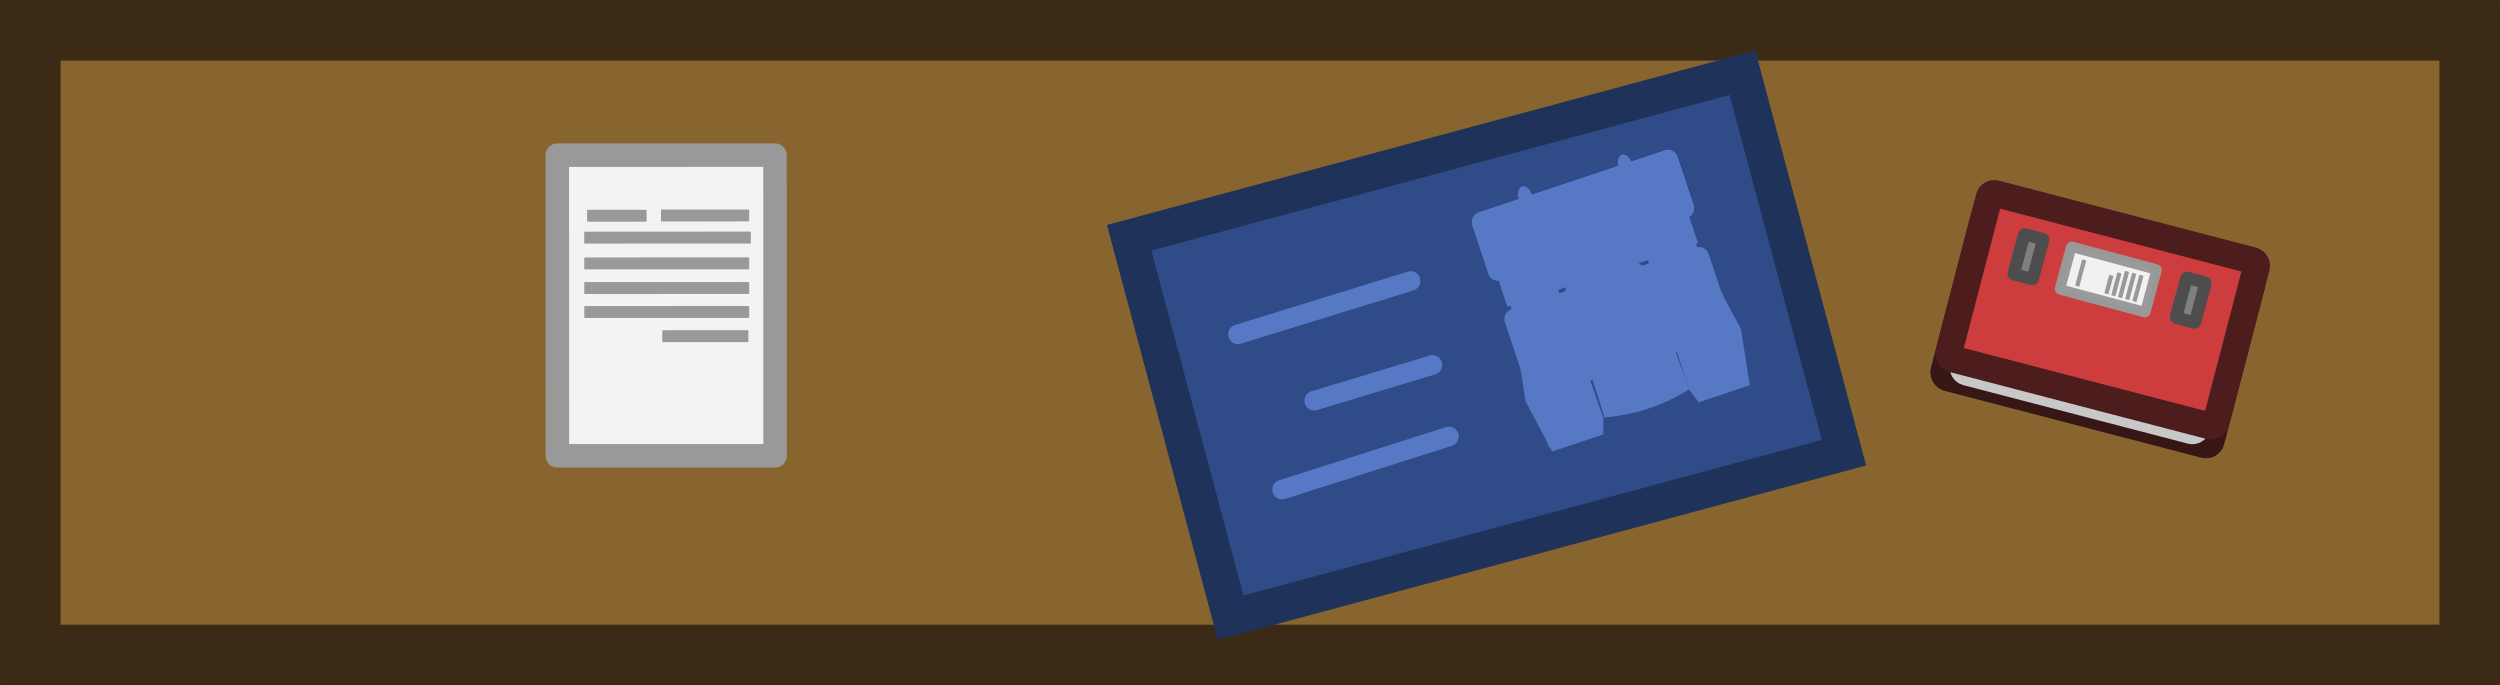 <svg xmlns="http://www.w3.org/2000/svg" width="482.265" height="132.196" viewBox="0 0 127.599 34.977"><path d="M-1503.268 3906.399h124.507v31.884h-124.507z" style="fill:#88642f;fill-opacity:1;stroke:#3b2a15;stroke-width:3.093;stroke-linecap:butt;stroke-dasharray:none;stroke-opacity:1" transform="matrix(1 0 0 -1 1504.815 3939.83)"/><g transform="scale(1 -1) rotate(75 -138.417 150.48)"><rect width="8.719" height="14.096" x="232.978" y="121.221" rx=".263" ry=".283" style="fill:none;fill-opacity:1;stroke:#371616;stroke-width:1.37;stroke-linecap:round;stroke-linejoin:round;stroke-miterlimit:4;stroke-dasharray:none;stroke-opacity:1" transform="rotate(-179.599)"/><rect width="4.357" height="12.363" x="236.831" y="122.093" rx=".266" ry=".252" style="fill:#30839e;fill-opacity:1;stroke:#c8c8c8;stroke-width:1.342;stroke-linecap:round;stroke-linejoin:round;stroke-miterlimit:4;stroke-dasharray:none;stroke-opacity:1" transform="rotate(-179.599)"/><rect width="8.719" height="14.096" x="231.985" y="121.221" rx=".265" ry=".264" style="fill:#ce3d3d;fill-opacity:1;stroke:#4d1d1d;stroke-width:1.37;stroke-linecap:round;stroke-linejoin:round;stroke-miterlimit:4;stroke-dasharray:none;stroke-opacity:1" transform="rotate(-179.599)"/><rect width="2.112" height="1.006" x="-234.859" y="-126.067" rx=".033" ry=".033" style="opacity:.985;fill:gray;fill-opacity:1;stroke:#4d4d4d;stroke-width:.634;stroke-linecap:round;stroke-linejoin:round;stroke-dasharray:none;stroke-opacity:1;stop-color:#000"/><rect width="2.112" height="1.006" x="-234.859" y="-134.641" rx=".033" ry=".033" style="opacity:.985;fill:gray;fill-opacity:1;stroke:#4d4d4d;stroke-width:.634;stroke-linecap:round;stroke-linejoin:round;stroke-dasharray:none;stroke-opacity:1;stop-color:#000"/><rect width="2.257" height="4.513" x="-235.001" y="-132.055" rx=".033" ry=".033" style="opacity:.985;fill:#f3f3f3;fill-opacity:1;stroke:#999;stroke-width:.534;stroke-linecap:round;stroke-linejoin:round;stroke-dasharray:none;stroke-opacity:1;stop-color:#000"/><rect width=".975" height=".218" x="-234.605" y="129.785" rx=".033" ry=".033" style="fill:#999;fill-opacity:1;stroke:none;stroke-width:.337;stroke-linecap:round;stroke-linejoin:round;stroke-miterlimit:5;stroke-dasharray:none;stroke-opacity:1;paint-order:fill markers stroke" transform="matrix(1 0 0 -1 0 0)"/><rect width="1.213" height=".218" x="-234.61" y="130.153" rx=".033" ry=".033" style="fill:#999;fill-opacity:1;stroke:none;stroke-width:.375;stroke-linecap:round;stroke-linejoin:round;stroke-miterlimit:5;stroke-dasharray:none;stroke-opacity:1;paint-order:fill markers stroke" transform="matrix(1 0 0 -1 0 0)"/><rect width="1.389" height=".218" x="-234.614" y="130.51" rx=".033" ry=".033" style="fill:#999;fill-opacity:1;stroke:none;stroke-width:.402;stroke-linecap:round;stroke-linejoin:round;stroke-miterlimit:5;stroke-dasharray:none;stroke-opacity:1;paint-order:fill markers stroke" transform="matrix(1 0 0 -1 0 0)"/><rect width="1.389" height=".218" x="-234.614" y="130.887" rx=".033" ry=".033" style="fill:#999;fill-opacity:1;stroke:none;stroke-width:.402;stroke-linecap:round;stroke-linejoin:round;stroke-miterlimit:5;stroke-dasharray:none;stroke-opacity:1;paint-order:fill markers stroke" transform="matrix(1 0 0 -1 0 0)"/><rect width="1.389" height=".218" x="-234.614" y="131.27" rx=".033" ry=".033" style="fill:#999;fill-opacity:1;stroke:none;stroke-width:.402;stroke-linecap:round;stroke-linejoin:round;stroke-miterlimit:5;stroke-dasharray:none;stroke-opacity:1;paint-order:fill markers stroke" transform="matrix(1 0 0 -1 0 0)"/><rect width="1.389" height=".218" x="-234.614" y="128.246" rx=".033" ry=".033" style="fill:#999;fill-opacity:1;stroke:none;stroke-width:.402;stroke-linecap:round;stroke-linejoin:round;stroke-miterlimit:5;stroke-dasharray:none;stroke-opacity:1;paint-order:fill markers stroke" transform="matrix(1 0 0 -1 0 0)"/></g><g transform="rotate(179.984 1430.322 -109.08)"><path d="M2821.12-241.035h11.113v15.346h-11.113z" style="fill:#f3f3f3;fill-opacity:1;stroke:#999;stroke-width:1.2;stroke-linecap:round;stroke-linejoin:round;stroke-dasharray:none;stroke-opacity:1;stop-color:#000"/><rect width="4.397" height=".608" x="2822.481" y="-235.233" rx=".033" ry=".033" style="fill:#999;fill-opacity:1;stroke:none;stroke-width:1.194;stroke-linecap:round;stroke-linejoin:round;stroke-miterlimit:5;stroke-dasharray:none;stroke-opacity:1;paint-order:fill markers stroke"/><rect width="8.419" height=".608" x="2822.439" y="-233.998" rx=".033" ry=".033" style="fill:#999;fill-opacity:1;stroke:none;stroke-width:1.194;stroke-linecap:round;stroke-linejoin:round;stroke-miterlimit:5;stroke-dasharray:none;stroke-opacity:1;paint-order:fill markers stroke"/><rect width="8.419" height=".608" x="2822.439" y="-232.774" rx=".033" ry=".033" style="fill:#999;fill-opacity:1;stroke:none;stroke-width:1.194;stroke-linecap:round;stroke-linejoin:round;stroke-miterlimit:5;stroke-dasharray:none;stroke-opacity:1;paint-order:fill markers stroke"/><rect width="8.419" height=".608" x="2822.439" y="-231.517" rx=".033" ry=".033" style="fill:#999;fill-opacity:1;stroke:none;stroke-width:1.194;stroke-linecap:round;stroke-linejoin:round;stroke-miterlimit:5;stroke-dasharray:none;stroke-opacity:1;paint-order:fill markers stroke"/><rect width="8.506" height=".608" x="2822.353" y="-230.201" rx=".033" ry=".033" style="fill:#999;fill-opacity:1;stroke:none;stroke-width:1.194;stroke-linecap:round;stroke-linejoin:round;stroke-miterlimit:5;stroke-dasharray:none;stroke-opacity:1;paint-order:fill markers stroke"/><rect width="4.5" height=".608" x="2822.44" y="-229.073" rx=".033" ry=".033" style="fill:#999;fill-opacity:1;stroke:none;stroke-width:1.194;stroke-linecap:round;stroke-linejoin:round;stroke-miterlimit:5;stroke-dasharray:none;stroke-opacity:1;paint-order:fill markers stroke"/><rect width="3.039" height=".608" x="2827.689" y="-229.085" rx=".033" ry=".033" style="fill:#999;fill-opacity:1;stroke:none;stroke-width:1.194;stroke-linecap:round;stroke-linejoin:round;stroke-miterlimit:5;stroke-dasharray:none;stroke-opacity:1;paint-order:fill markers stroke" transform="skewX(.004)"/></g><g transform="scale(-1 1) rotate(20 -445.58 -8060.959)"><path d="M2744.408-635.302h11.113v15.346h-11.113z" style="fill:#f3f3f3;fill-opacity:1;stroke:#999;stroke-width:1.2;stroke-linecap:round;stroke-linejoin:round;stroke-dasharray:none;stroke-opacity:1;stop-color:#000"/><rect width="4.397" height=".608" x="2745.752" y="-633.428" rx=".033" ry=".033" style="fill:#999;fill-opacity:1;stroke:none;stroke-width:1.194;stroke-linecap:round;stroke-linejoin:round;stroke-miterlimit:5;stroke-dasharray:none;stroke-opacity:1;paint-order:fill markers stroke"/><rect width="8.419" height=".608" x="2745.728" y="-631.955" rx=".033" ry=".033" style="fill:#999;fill-opacity:1;stroke:none;stroke-width:1.194;stroke-linecap:round;stroke-linejoin:round;stroke-miterlimit:5;stroke-dasharray:none;stroke-opacity:1;paint-order:fill markers stroke"/><rect width="3.438" height=".608" x="2745.727" y="-629.357" rx=".033" ry=".033" style="fill:#999;fill-opacity:1;stroke:none;stroke-width:1.194;stroke-linecap:round;stroke-linejoin:round;stroke-miterlimit:5;stroke-dasharray:none;stroke-opacity:1;paint-order:fill markers stroke"/><rect width="8.419" height=".608" x="2745.744" y="-630.669" rx=".033" ry=".033" style="fill:#999;fill-opacity:1;stroke:none;stroke-width:1.194;stroke-linecap:round;stroke-linejoin:round;stroke-miterlimit:5;stroke-dasharray:none;stroke-opacity:1;paint-order:fill markers stroke"/></g><path d="M-384.543 4149.361h32.403v20.076h-32.403z" style="fill:#2f4b88;fill-opacity:1;stroke:#1f325a;stroke-width:1.852;stroke-linecap:butt;stroke-dasharray:none;stroke-opacity:1" transform="matrix(.966 -.26 -.258 -.966 1504.815 3939.83)"/><g stroke-miterlimit="10" data-paper-data="{&quot;isPaintingLayer&quot;:true}" style="mix-blend-mode:normal;fill:#5779c5;fill-opacity:1;stroke:none;stroke-width:1.222" transform="matrix(.057 -.019 -.019 -.057 71.818 29.754)"><path d="m202.502 79.903-4.551-12.88h-45.748l-7.903 47.531 14.89 88.175h41.333z" style="fill:#5779c5;fill-opacity:1;stroke:none;stroke-width:11.12;stroke-linecap:round;stroke-linejoin:round;stroke-miterlimit:2;stroke-dasharray:none;stroke-opacity:1"/><path d="m279.025 80.273 4.552-12.881h45.748l7.903 47.532-14.89 88.174h-41.333z" style="mix-blend-mode:normal;fill:#5779c5;fill-opacity:1;stroke:none;stroke-width:11.12;stroke-linecap:round;stroke-linejoin:round;stroke-miterlimit:2;stroke-dasharray:none;stroke-opacity:1"/><g style="mix-blend-mode:normal;fill:#5779c5;fill-opacity:1;stroke:none;stroke-width:1.222"><path d="m240.133 170.16-36.741-6.79-8.824 14.904 45.565 72.33 45.566-72.33-8.824-14.904z" style="fill:#5779c5;fill-opacity:1;stroke:none;stroke-width:11.12;stroke-linecap:round;stroke-linejoin:round;stroke-miterlimit:2;stroke-dasharray:none;stroke-opacity:1" transform="translate(0 -3.704)"/><path d="m239.546 170.16-36.154-6.79-8.824 14.904 45.565 17.566 45.566-17.566-9.411-14.904z" style="fill:#5779c5;fill-opacity:1;stroke:none;stroke-width:11.12;stroke-linecap:round;stroke-linejoin:round;stroke-miterlimit:2;stroke-dasharray:none;stroke-opacity:1" transform="translate(0 -3.704)"/><path d="m240.133 170.16-36.741-6.79-8.824 14.904 45.565 72.33 45.566-72.33-8.824-14.904z" style="mix-blend-mode:normal;fill:#5779c5;fill-opacity:1;stroke:none;stroke-width:11.12;stroke-linecap:round;stroke-linejoin:round;stroke-miterlimit:2;stroke-dasharray:none;stroke-opacity:1" transform="translate(0 -3.704)"/></g><path d="M241.394 209.996v-78.933M203.986 98.263l.222 17.99 37.186 14.81 37.409-32.284.222-18.506h-75.261z" style="fill:#5779c5;fill-opacity:1;stroke:none;stroke-width:11.12;stroke-linecap:round;stroke-linejoin:round;stroke-miterlimit:2;stroke-dasharray:none;stroke-opacity:1"/><path d="m204.208 116.252-.444-35.98c26.804-6.3 51.774-5.833 75.261 0l-.444 37.014-37.187 13.777z" style="fill:#5779c5;fill-opacity:1;stroke:none;stroke-width:11.12;stroke-linecap:round;stroke-linejoin:round;stroke-miterlimit:2;stroke-dasharray:none;stroke-opacity:1"/><path d="m209.585 110.706-.38-27.369c22.928-4.792 44.288-4.437 64.38 0l-.38 28.155-31.81 10.48z" style="mix-blend-mode:normal;fill:#5779c5;fill-opacity:1;stroke:none;stroke-width:8.97;stroke-linecap:round;stroke-linejoin:round;stroke-miterlimit:2;stroke-dasharray:none;stroke-opacity:1"/><ellipse cx="241.394" cy="100.924" rx="15.1" ry="7.827" style="fill:#5779c5;fill-opacity:1;stroke:none;stroke-width:11.12;stroke-linecap:round;stroke-linejoin:round;stroke-miterlimit:2;stroke-dasharray:none;stroke-opacity:1"/><path d="m204.208 116.252 37.186 14.811v78.933l-36.741-46.257z" style="fill:#5779c5;fill-opacity:1;stroke:none;stroke-width:11.12;stroke-linecap:round;stroke-linejoin:round;stroke-miterlimit:2;stroke-dasharray:none;stroke-opacity:1"/><path d="m277.993 116.252-37.186 14.811v78.933l36.742-46.257z" style="mix-blend-mode:normal;fill:#5779c5;fill-opacity:1;stroke:none;stroke-width:11.12;stroke-linecap:round;stroke-linejoin:round;stroke-miterlimit:2;stroke-dasharray:none;stroke-opacity:1"/><ellipse cx="223.532" cy="153.501" rx="6.211" ry="14.707" style="fill:#5779c5;fill-opacity:1;stroke:none;stroke-width:5.671;stroke-linecap:round;stroke-linejoin:round;stroke-miterlimit:2;stroke-dasharray:none;stroke-opacity:1"/><ellipse cx="257.416" cy="153.501" rx="6.211" ry="14.707" style="mix-blend-mode:normal;fill:#5779c5;fill-opacity:1;stroke:none;stroke-width:5.671;stroke-linecap:round;stroke-linejoin:round;stroke-miterlimit:2;stroke-dasharray:none;stroke-opacity:1"/><g style="fill:#5779c5;fill-opacity:1;stroke:none;stroke-width:1.222" transform="translate(23.205 -124.95)"><rect width="183.651" height="60.305" x="125.498" y="343.976" rx="8.156" ry="8.156" style="fill:#5779c5;fill-opacity:1;stroke:none;stroke-width:11.12;stroke-linecap:round;stroke-linejoin:round;stroke-miterlimit:2;stroke-dasharray:none;stroke-opacity:1"/><rect width="182.732" height="19.258" x="125.498" y="343.976" rx="8.156" ry="8.156" style="fill:#5779c5;fill-opacity:1;stroke:none;stroke-width:11.12;stroke-linecap:round;stroke-linejoin:round;stroke-miterlimit:2;stroke-dasharray:none;stroke-opacity:1"/><rect width="182.732" height="19.258" x="125.958" y="383.757" rx="8.156" ry="8.156" style="mix-blend-mode:normal;fill:#5779c5;fill-opacity:1;stroke:none;stroke-width:11.12;stroke-linecap:round;stroke-linejoin:round;stroke-miterlimit:2;stroke-dasharray:none;stroke-opacity:1"/><rect width="182.732" height="19.258" x="125.958" y="353.605" rx="8.156" ry="8.156" style="mix-blend-mode:normal;fill:#5779c5;fill-opacity:1;stroke:none;stroke-width:11.12;stroke-linecap:round;stroke-linejoin:round;stroke-miterlimit:2;stroke-dasharray:none;stroke-opacity:1"/><rect width="182.732" height="38.516" x="125.958" y="353.605" rx="8.156" ry="8.156" style="mix-blend-mode:normal;fill:#5779c5;fill-opacity:1;stroke:none;stroke-width:15.727;stroke-linecap:round;stroke-linejoin:round;stroke-miterlimit:2;stroke-dasharray:none;stroke-opacity:1"/><rect width="182.732" height="19.258" x="125.958" y="363.867" rx="8.156" ry="8.156" style="mix-blend-mode:normal;fill:#5779c5;fill-opacity:1;stroke:none;stroke-width:11.12;stroke-linecap:round;stroke-linejoin:round;stroke-miterlimit:2;stroke-dasharray:none;stroke-opacity:1"/><rect width="183.651" height="60.305" x="125.498" y="343.976" rx="8.156" ry="8.156" style="mix-blend-mode:normal;fill:#5779c5;fill-opacity:1;stroke:none;stroke-width:11.12;stroke-linecap:round;stroke-linejoin:round;stroke-miterlimit:2;stroke-dasharray:none;stroke-opacity:1"/><rect width="11.506" height="79.012" x="170.044" y="334.623" rx="8.156" ry="8.156" style="fill:#5779c5;fill-opacity:1;stroke:none;stroke-width:5.671;stroke-linecap:round;stroke-linejoin:round;stroke-miterlimit:2;stroke-dasharray:none;stroke-opacity:1"/><rect width="11.506" height="79.012" x="259.086" y="333.357" rx="8.156" ry="8.156" style="mix-blend-mode:normal;fill:#5779c5;fill-opacity:1;stroke:none;stroke-width:5.671;stroke-linecap:round;stroke-linejoin:round;stroke-miterlimit:2;stroke-dasharray:none;stroke-opacity:1"/></g><g style="fill:#5779c5;fill-opacity:1;stroke:none;stroke-width:1.222"><path d="m189.057 119.684-37.002-6.557v37.593c.56 2.703 10.112 2.67 12.241 2.863h49.522c2.13-.192 11.682-.16 12.241-2.863v-37.593z" style="mix-blend-mode:normal;fill:#5779c5;fill-opacity:1;stroke:none;stroke-width:5.671;stroke-linecap:round;stroke-linejoin:round;stroke-miterlimit:2;stroke-dasharray:none;stroke-opacity:1" transform="translate(2.948 94.33)"/><path d="m189.057 120.183-37.002.227v30.31c.56 2.703 10.112 2.67 12.241 2.863h49.522c2.13-.192 11.682-.16 12.241-2.863v-30.31z" style="mix-blend-mode:normal;fill:#5779c5;fill-opacity:1;stroke:none;stroke-width:5.671;stroke-linecap:round;stroke-linejoin:round;stroke-miterlimit:2;stroke-dasharray:none;stroke-opacity:1" transform="matrix(.779 0 0 .898 44.528 104.158)"/><path d="m189.057 120.183-37.002.227v15.745c.56 2.703 10.112 9.954 12.241 10.145 10.88 1.805 19.078 2.604 24.761 2.46 5.684.144 13.882-.655 24.761-2.46 2.13-.191 11.682-7.442 12.241-10.145V120.41z" style="mix-blend-mode:normal;fill:#5779c5;fill-opacity:1;stroke:none;stroke-width:5.671;stroke-linecap:round;stroke-linejoin:round;stroke-miterlimit:2;stroke-dasharray:none;stroke-opacity:1" transform="translate(2.948 75.31)"/><rect width="10.677" height="19.977" x="187.465" y="210.476" rx="8.156" ry="8.156" style="mix-blend-mode:normal;fill:#5779c5;fill-opacity:1;stroke:none;stroke-width:5.671;stroke-linecap:round;stroke-linejoin:round;stroke-miterlimit:2;stroke-dasharray:none;stroke-opacity:1"/></g><g style="fill:#5779c5;fill-opacity:1;stroke:none;stroke-width:1.222" transform="translate(7.282)"><path d="m189.057 119.684-37.002-6.557v37.593c.56 2.703 10.112 2.67 12.241 2.863h49.522c2.13-.192 11.682-.16 12.241-2.863v-37.593z" style="mix-blend-mode:normal;fill:#5779c5;fill-opacity:1;stroke:none;stroke-width:5.671;stroke-linecap:round;stroke-linejoin:round;stroke-miterlimit:2;stroke-dasharray:none;stroke-opacity:1" transform="translate(92.36 94.33)"/><path d="m189.057 120.183-37.002.227v30.31c.56 2.703 10.112 2.67 12.241 2.863h49.522c2.13-.192 11.682-.16 12.241-2.863v-30.31z" style="mix-blend-mode:normal;fill:#5779c5;fill-opacity:1;stroke:none;stroke-width:5.671;stroke-linecap:round;stroke-linejoin:round;stroke-miterlimit:2;stroke-dasharray:none;stroke-opacity:1" transform="matrix(.779 0 0 .898 133.94 104.158)"/><path d="m189.057 120.183-37.002.227v15.745c.56 2.703 10.112 9.954 12.241 10.145 10.88 1.805 19.078 2.604 24.761 2.46 5.684.144 13.882-.655 24.761-2.46 2.13-.191 11.682-7.442 12.241-10.145V120.41z" style="mix-blend-mode:normal;fill:#5779c5;fill-opacity:1;stroke:none;stroke-width:5.671;stroke-linecap:round;stroke-linejoin:round;stroke-miterlimit:2;stroke-dasharray:none;stroke-opacity:1" transform="translate(92.36 75.31)"/><rect width="10.677" height="19.977" x="276.876" y="210.476" rx="8.156" ry="8.156" style="mix-blend-mode:normal;fill:#5779c5;fill-opacity:1;stroke:none;stroke-width:5.671;stroke-linecap:round;stroke-linejoin:round;stroke-miterlimit:2;stroke-dasharray:none;stroke-opacity:1"/></g><rect width="182.549" height="78.53" x="148.859" y="113.964" rx="8.156" ry="8.156" style="mix-blend-mode:normal;fill:#5779c5;fill-opacity:1;stroke:none;stroke-width:11.12;stroke-linecap:round;stroke-linejoin:round;stroke-miterlimit:2;stroke-dasharray:none;stroke-opacity:1"/><g style="mix-blend-mode:normal;fill:#5779c5;fill-opacity:1;stroke:none;stroke-width:1.222"><path d="m189.057 119.405-22.437-6.278v30.31c.56 2.704 10.112 2.672 12.241 2.863h20.392c2.13-.191 11.682-.16 12.242-2.863v-30.31z" style="mix-blend-mode:normal;fill:#5779c5;fill-opacity:1;stroke:none;stroke-width:5.671;stroke-linecap:round;stroke-linejoin:round;stroke-miterlimit:2;stroke-dasharray:none;stroke-opacity:1" transform="translate(-6.762 39.82)"/><g style="mix-blend-mode:normal;fill:#5779c5;fill-opacity:1;stroke:none;stroke-width:1.222" transform="translate(-18.536 31.475)"><path d="m189.057 119.405-22.437-6.278v39.903c.56 2.704 10.112 2.671 12.241 2.863h20.392c2.13-.192 11.682-.16 12.242-2.863v-39.903z" style="fill:#5779c5;fill-opacity:1;stroke:none;stroke-width:5.671;stroke-linecap:round;stroke-linejoin:round;stroke-miterlimit:2;stroke-dasharray:none;stroke-opacity:1" transform="translate(11.774 -1.247)"/><path d="m189.057 120.198-18.316.212v30.31c.56 2.703 10.112 2.67 12.242 2.863H195.132c2.13-.192 11.681-.16 12.241-2.863v-30.31z" style="mix-blend-mode:normal;fill:#5779c5;fill-opacity:1;stroke:none;stroke-width:5.671;stroke-linecap:round;stroke-linejoin:round;stroke-miterlimit:2;stroke-dasharray:none;stroke-opacity:1" transform="matrix(.779 0 0 .898 54.085 6.576)"/><path d="m189.057 120.192-22.437.218v23.027c.56 2.704 10.112 2.672 12.241 2.863 10.879 1.805 4.513 2.604 10.196 2.46 5.684.144-.682-.655 10.196-2.46 2.13-.191 11.682-.16 12.242-2.863V120.41z" style="mix-blend-mode:normal;fill:#5779c5;fill-opacity:1;stroke:none;stroke-width:5.671;stroke-linecap:round;stroke-linejoin:round;stroke-miterlimit:2;stroke-dasharray:none;stroke-opacity:1" transform="translate(11.774 -20.268)"/><rect width="10.677" height="19.977" x="196.104" y="117.297" rx="8.156" ry="8.156" style="fill:#5779c5;fill-opacity:1;stroke:none;stroke-width:5.671;stroke-linecap:round;stroke-linejoin:round;stroke-miterlimit:2;stroke-dasharray:none;stroke-opacity:1"/></g></g><g style="mix-blend-mode:normal;fill:#5779c5;fill-opacity:1;stroke:none;stroke-width:1.222"><path d="m189.057 119.405-22.437-6.278v30.31c.56 2.704 10.112 2.672 12.241 2.863h20.392c2.13-.191 11.682-.16 12.242-2.863v-30.31z" style="mix-blend-mode:normal;fill:#5779c5;fill-opacity:1;stroke:none;stroke-width:5.671;stroke-linecap:round;stroke-linejoin:round;stroke-miterlimit:2;stroke-dasharray:none;stroke-opacity:1" transform="translate(109.756 39.82)"/><g style="mix-blend-mode:normal;fill:#5779c5;fill-opacity:1;stroke:none;stroke-width:1.222" transform="translate(97.982 31.475)"><path d="m189.057 119.405-22.437-6.278v39.903c.56 2.704 10.112 2.671 12.241 2.863h20.392c2.13-.192 11.682-.16 12.242-2.863v-39.903z" style="fill:#5779c5;fill-opacity:1;stroke:none;stroke-width:5.671;stroke-linecap:round;stroke-linejoin:round;stroke-miterlimit:2;stroke-dasharray:none;stroke-opacity:1" transform="translate(11.774 -1.247)"/><path d="m189.057 120.198-18.316.212v30.31c.56 2.703 10.112 2.67 12.242 2.863H195.132c2.13-.192 11.681-.16 12.241-2.863v-30.31z" style="mix-blend-mode:normal;fill:#5779c5;fill-opacity:1;stroke:none;stroke-width:5.671;stroke-linecap:round;stroke-linejoin:round;stroke-miterlimit:2;stroke-dasharray:none;stroke-opacity:1" transform="matrix(.779 0 0 .898 54.085 6.576)"/><path d="m189.057 120.192-22.437.218v23.027c.56 2.704 10.112 2.672 12.241 2.863 10.879 1.805 4.513 2.604 10.196 2.46 5.684.144-.682-.655 10.196-2.46 2.13-.191 11.682-.16 12.242-2.863V120.41z" style="mix-blend-mode:normal;fill:#5779c5;fill-opacity:1;stroke:none;stroke-width:5.671;stroke-linecap:round;stroke-linejoin:round;stroke-miterlimit:2;stroke-dasharray:none;stroke-opacity:1" transform="translate(11.774 -20.268)"/><rect width="10.677" height="19.977" x="196.104" y="117.297" rx="8.156" ry="8.156" style="fill:#5779c5;fill-opacity:1;stroke:none;stroke-width:5.671;stroke-linecap:round;stroke-linejoin:round;stroke-miterlimit:2;stroke-dasharray:none;stroke-opacity:1"/></g></g><g style="fill:#5779c5;fill-opacity:1;stroke:none;stroke-width:1.222"><path d="m189.057 119.405-22.437-6.278v30.31c.56 2.704 10.112 2.672 12.241 2.863h20.392c2.13-.191 11.682-.16 12.242-2.863v-30.31z" style="mix-blend-mode:normal;fill:#5779c5;fill-opacity:1;stroke:none;stroke-width:5.671;stroke-linecap:round;stroke-linejoin:round;stroke-miterlimit:2;stroke-dasharray:none;stroke-opacity:1" transform="translate(117.393 -24.187)"/><g style="mix-blend-mode:normal;fill:#5779c5;fill-opacity:1;stroke:none;stroke-width:1.222" transform="translate(105.62 -32.533)"><path d="m189.057 119.405-22.437-6.278v30.31c.56 2.704 10.112 2.672 12.241 2.863h20.392c2.13-.191 11.682-.16 12.242-2.863v-30.31z" style="fill:#5779c5;fill-opacity:1;stroke:none;stroke-width:5.671;stroke-linecap:round;stroke-linejoin:round;stroke-miterlimit:2;stroke-dasharray:none;stroke-opacity:1" transform="translate(11.774 -1.247)"/><path d="m189.057 120.198-18.316.212v30.31c.56 2.703 10.112 2.67 12.242 2.863H195.132c2.13-.192 11.681-.16 12.241-2.863v-30.31z" style="mix-blend-mode:normal;fill:#5779c5;fill-opacity:1;stroke:none;stroke-width:5.671;stroke-linecap:round;stroke-linejoin:round;stroke-miterlimit:2;stroke-dasharray:none;stroke-opacity:1" transform="matrix(.779 0 0 .898 54.085 -.707)"/><path d="m189.057 120.192-22.437.218v15.745c.56 2.703 10.112 2.671 12.241 2.863 10.879 1.804 4.513 2.604 10.196 2.46 5.684.144-.682-.656 10.196-2.46 2.13-.192 11.682-.16 12.242-2.863V120.41z" style="mix-blend-mode:normal;fill:#5779c5;fill-opacity:1;stroke:none;stroke-width:5.671;stroke-linecap:round;stroke-linejoin:round;stroke-miterlimit:2;stroke-dasharray:none;stroke-opacity:1" transform="translate(11.774 -20.268)"/><rect width="10.677" height="19.977" x="196.104" y="108.323" rx="8.156" ry="8.156" style="fill:#5779c5;fill-opacity:1;stroke:none;stroke-width:5.671;stroke-linecap:round;stroke-linejoin:round;stroke-miterlimit:2;stroke-dasharray:none;stroke-opacity:1"/></g></g><g style="mix-blend-mode:normal;fill:#5779c5;fill-opacity:1;stroke:none;stroke-width:1.222"><path d="m189.057 119.405-22.437-6.278v30.31c.56 2.704 10.112 2.672 12.241 2.863h20.392c2.13-.191 11.682-.16 12.242-2.863v-30.31z" style="mix-blend-mode:normal;fill:#5779c5;fill-opacity:1;stroke:none;stroke-width:5.671;stroke-linecap:round;stroke-linejoin:round;stroke-miterlimit:2;stroke-dasharray:none;stroke-opacity:1" transform="translate(-15.829 -20.917)"/><g style="mix-blend-mode:normal;fill:#5779c5;fill-opacity:1;stroke:none;stroke-width:1.222" transform="translate(-27.602 -29.263)"><path d="m189.057 119.405-22.437-6.278v30.31c.56 2.704 10.112 2.672 12.241 2.863h20.392c2.13-.191 11.682-.16 12.242-2.863v-30.31z" style="fill:#5779c5;fill-opacity:1;stroke:none;stroke-width:5.671;stroke-linecap:round;stroke-linejoin:round;stroke-miterlimit:2;stroke-dasharray:none;stroke-opacity:1" transform="translate(11.774 -1.247)"/><path d="m189.057 120.198-18.316.212v30.31c.56 2.703 10.112 2.67 12.242 2.863H195.132c2.13-.192 11.681-.16 12.241-2.863v-30.31z" style="mix-blend-mode:normal;fill:#5779c5;fill-opacity:1;stroke:none;stroke-width:5.671;stroke-linecap:round;stroke-linejoin:round;stroke-miterlimit:2;stroke-dasharray:none;stroke-opacity:1" transform="matrix(.779 0 0 .898 54.085 -.707)"/><path d="m189.057 120.192-22.437.218v15.745c.56 2.703 10.112 2.671 12.241 2.863 10.879 1.804 4.513 2.604 10.196 2.46 5.684.144-.682-.656 10.196-2.46 2.13-.192 11.682-.16 12.242-2.863V120.41z" style="mix-blend-mode:normal;fill:#5779c5;fill-opacity:1;stroke:none;stroke-width:5.671;stroke-linecap:round;stroke-linejoin:round;stroke-miterlimit:2;stroke-dasharray:none;stroke-opacity:1" transform="translate(11.774 -20.268)"/><rect width="10.677" height="19.977" x="196.104" y="108.323" rx="8.156" ry="8.156" style="fill:#5779c5;fill-opacity:1;stroke:none;stroke-width:5.671;stroke-linecap:round;stroke-linejoin:round;stroke-miterlimit:2;stroke-dasharray:none;stroke-opacity:1"/></g></g><g style="mix-blend-mode:normal;fill:#5779c5;fill-opacity:1;stroke:none;stroke-width:1.222"><path d="m189.057 119.405-22.437-6.278v30.31c.56 2.704 10.112 2.672 12.241 2.863h20.392c2.13-.191 11.682-.16 12.242-2.863v-30.31z" style="mix-blend-mode:normal;fill:#5779c5;fill-opacity:1;stroke:none;stroke-width:5.671;stroke-linecap:round;stroke-linejoin:round;stroke-miterlimit:2;stroke-dasharray:none;stroke-opacity:1" transform="translate(51.497 38.632)"/><g style="mix-blend-mode:normal;fill:#5779c5;fill-opacity:1;stroke:none;stroke-width:1.222" transform="translate(39.723 30.286)"><path d="m189.057 119.405-22.437-6.278v39.903c.56 2.704 10.112 2.671 12.241 2.863h20.392c2.13-.192 11.682-.16 12.242-2.863v-39.903z" style="fill:#5779c5;fill-opacity:1;stroke:none;stroke-width:5.671;stroke-linecap:round;stroke-linejoin:round;stroke-miterlimit:2;stroke-dasharray:none;stroke-opacity:1" transform="translate(11.774 -1.247)"/><path d="m189.057 120.198-18.316.212v30.31c.56 2.703 10.112 2.67 12.242 2.863H195.132c2.13-.192 11.681-.16 12.241-2.863v-30.31z" style="mix-blend-mode:normal;fill:#5779c5;fill-opacity:1;stroke:none;stroke-width:5.671;stroke-linecap:round;stroke-linejoin:round;stroke-miterlimit:2;stroke-dasharray:none;stroke-opacity:1" transform="matrix(.779 0 0 .898 54.085 6.576)"/><path d="m189.057 120.192-22.437.218v23.027c.56 2.704 10.112 2.672 12.241 2.863 10.879 1.805 4.513 2.604 10.196 2.46 5.684.144-.682-.655 10.196-2.46 2.13-.191 11.682-.16 12.242-2.863V120.41z" style="mix-blend-mode:normal;fill:#5779c5;fill-opacity:1;stroke:none;stroke-width:5.671;stroke-linecap:round;stroke-linejoin:round;stroke-miterlimit:2;stroke-dasharray:none;stroke-opacity:1" transform="translate(11.774 -20.268)"/><rect width="10.677" height="19.977" x="196.104" y="117.297" rx="8.156" ry="8.156" style="fill:#5779c5;fill-opacity:1;stroke:none;stroke-width:5.671;stroke-linecap:round;stroke-linejoin:round;stroke-miterlimit:2;stroke-dasharray:none;stroke-opacity:1"/></g></g></g><path d="m3917.554 1430.864-2.712 8.512M3921.203 1431.706l-1.824 6.033M3925.486 1432.818l-2.72 8.813" style="fill:#5779c5;fill-opacity:1;stroke:#5779c5;stroke-width:1;stroke-linecap:round;stroke-dasharray:none;stroke-opacity:1" transform="matrix(0 -1 -1 0 1504.815 3939.83)"/></svg>